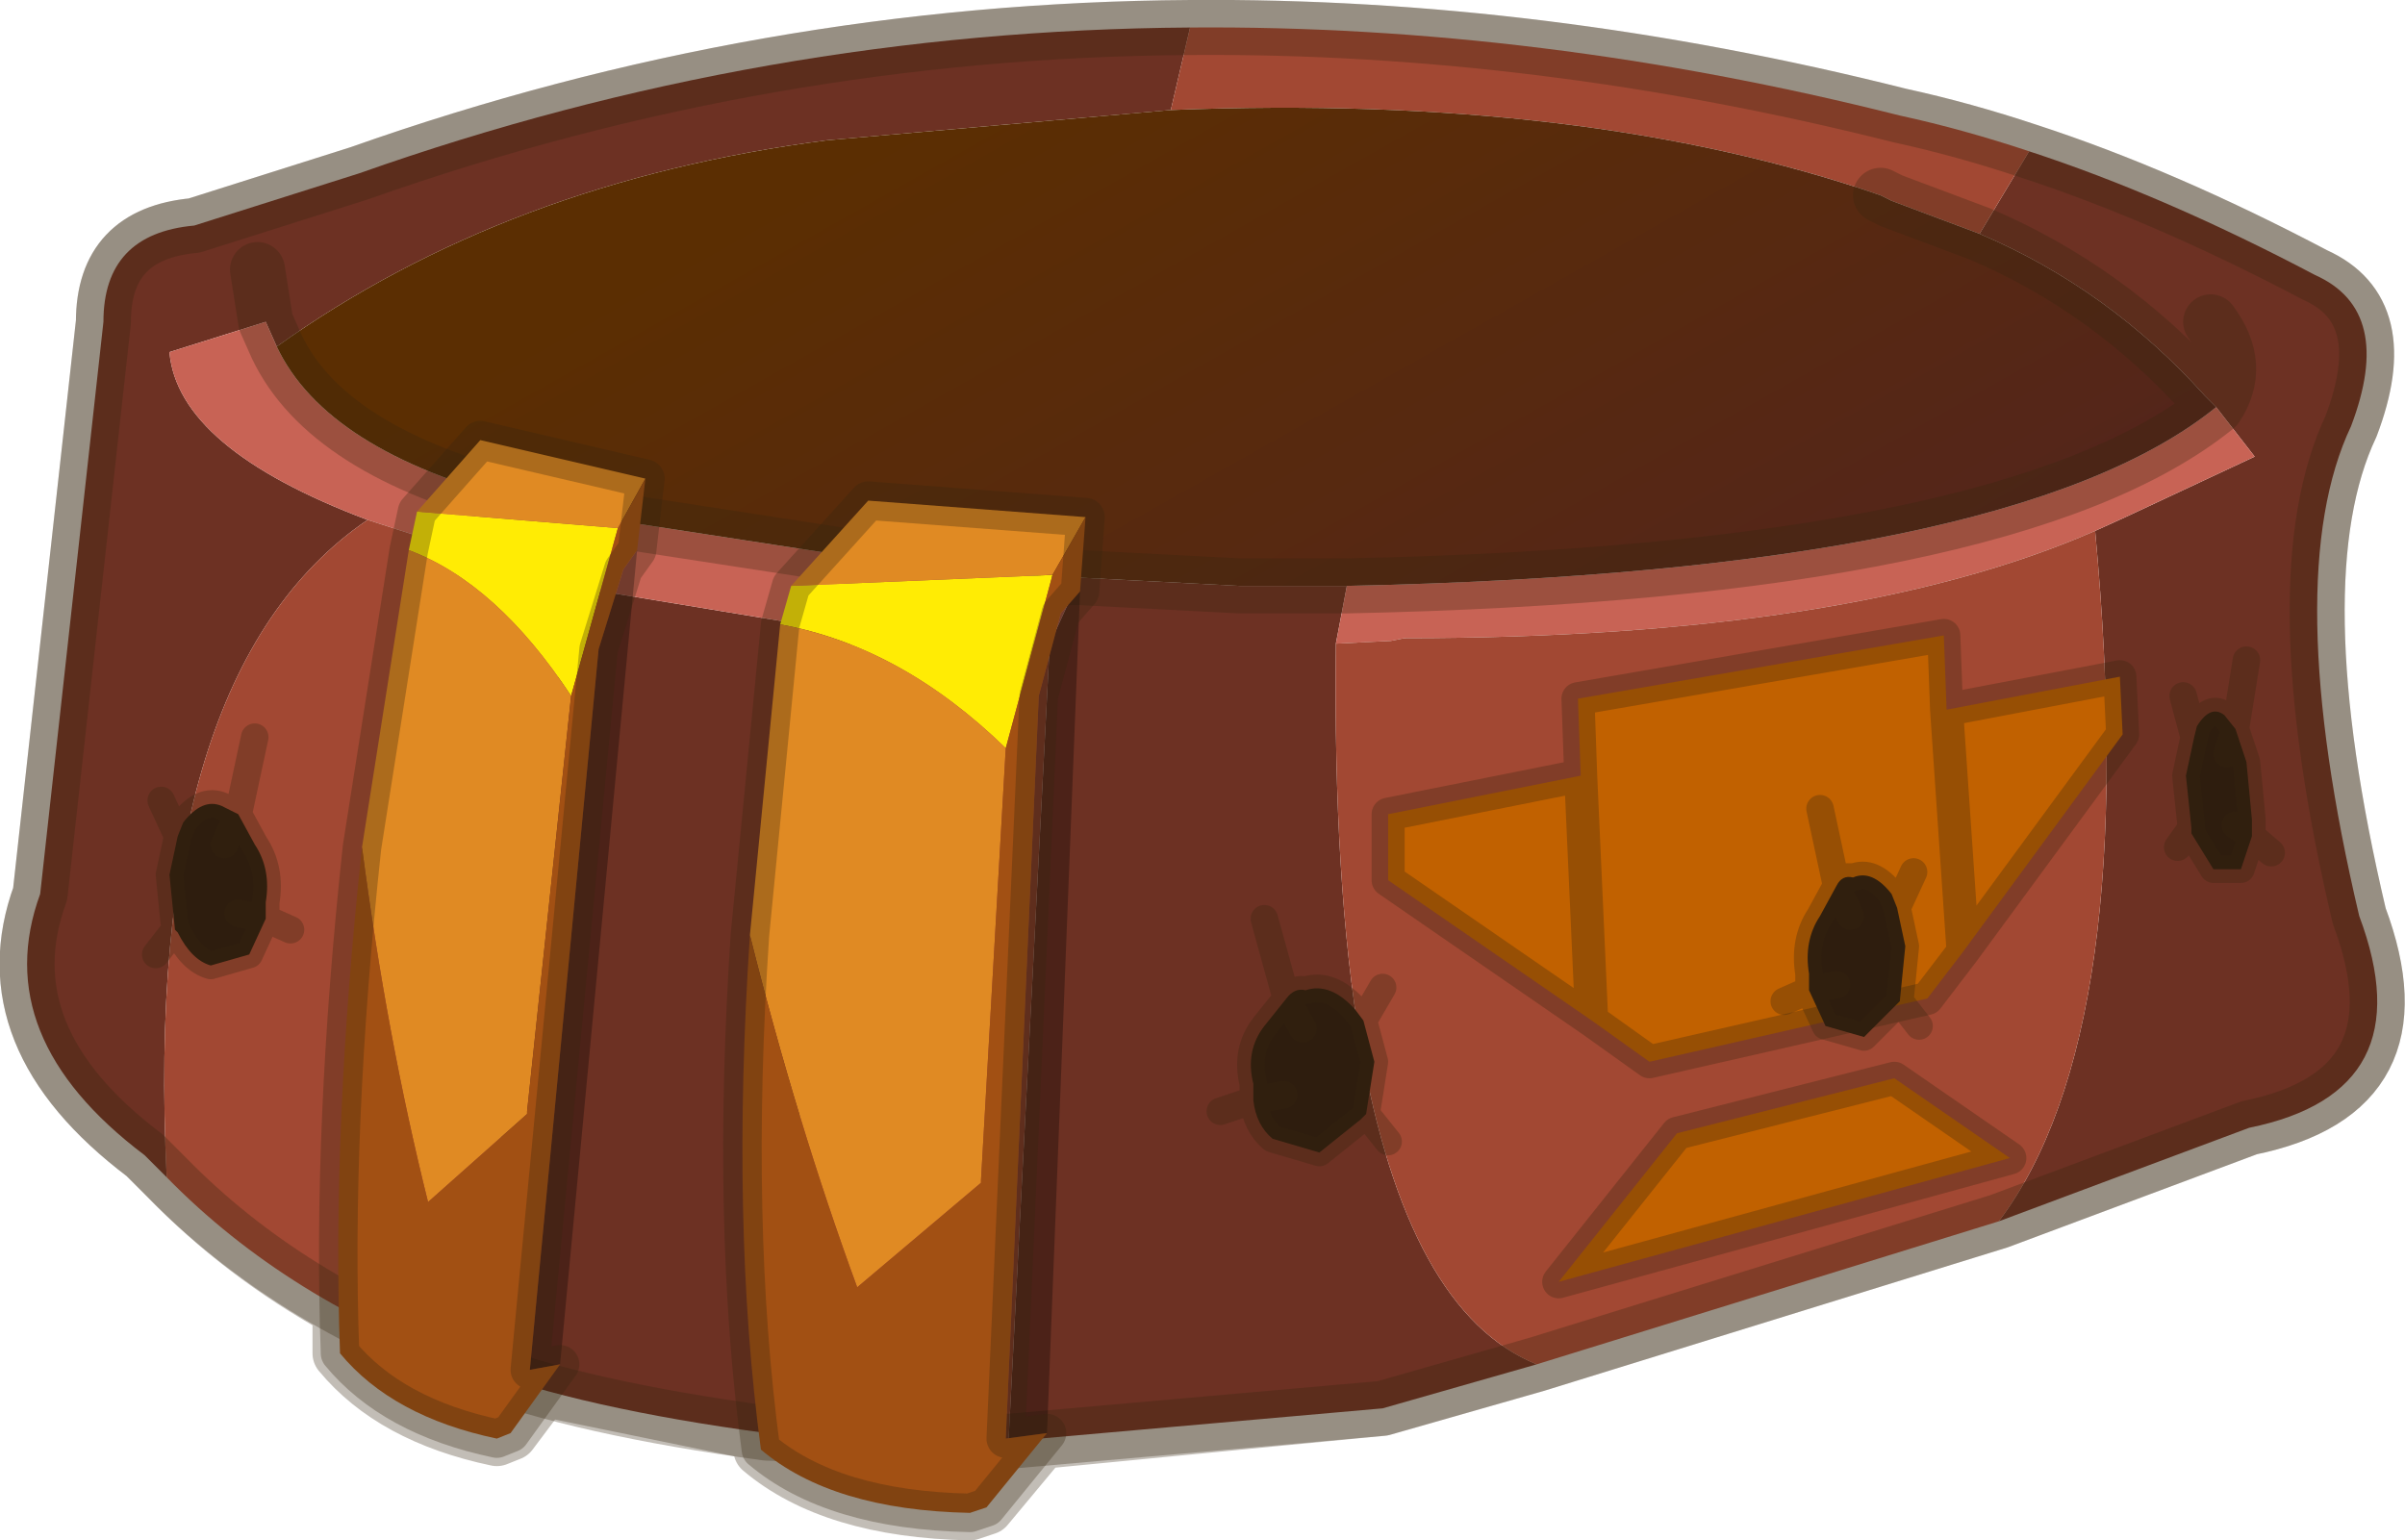 <svg viewBox="0 0 43.712 28.001" xmlns="http://www.w3.org/2000/svg" xmlns:xlink="http://www.w3.org/1999/xlink"><use transform="translate(-.02)" width="43.75" height="28" xlink:href="#a"/><defs><linearGradient id="b" x1="-819.2" x2="819.2" gradientTransform="matrix(-.006 -.01 .016 -.009 275.75 193.3)" gradientUnits="userSpaceOnUse"><stop stop-color="#54251b" offset="0"/><stop stop-color="#5b2e02" offset=".867"/></linearGradient><g id="a"><path d="M290 189.2q-1.2-.4-2.35-.65-6.55-1.65-12.9-1.6-7.75.05-15.1 2.65l-3 .95q-1.65.15-1.65 1.75l-1.15 10.4q-.95 2.6 1.9 4.75l.4.4q1.35 1.4 3.15 2.4v.8q.95 1.15 2.85 1.55l.25-.1.6-.8 3.9.8.05.3q1.3 1.1 3.8 1.15l.3-.1 1-1.2 6.2-.6 2.8-.8 8.4-2.6 4.55-1.7q3.2-.65 2-3.85-1.45-6.15-.15-8.9.8-2.1-.65-2.75-2.75-1.45-5.2-2.25z" fill="none" stroke="#382510" stroke-linecap="round" stroke-linejoin="round" stroke-opacity=".302" transform="translate(-253.1 -186.45)"/><path d="m274.75 186.95-.35 1.5-6.25.55q-5.8.75-10 3.75l-.2-.45-1.75.55q.15 1.75 3.6 3.05-4.1 2.8-3.65 11.95l-.4-.4q-2.85-2.15-1.9-4.75l1.15-10.4q0-1.6 1.65-1.75l3-.95q7.35-2.6 15.1-2.65m14.35 3.75.9-1.5q2.45.8 5.2 2.25 1.45.65.65 2.75-1.3 2.75.15 8.9 1.2 3.2-2 3.85l-4.55 1.7q2.6-3.45 1.75-12.55l.55-.25 2.35-1.1-.7-.9-.2-.2q-1.75-1.95-4.1-2.95m-8.05 20.55-2.8.8-6.8.6.75-14.5.55-1.2 2.9.15h1.95l-.2 1.05q-.05 4.35.45 7.3.85 4.85 3.2 5.8m-14 1.25q-3.35-.45-5.35-1.2l1.75-14.2 5.15.85-1.55 14.55m26.25-20.2q.6.8.1 1.55.5-.75-.1-1.55m-35.5-.95.15.95-.15-.95" fill="#6d3123" fill-rule="evenodd" transform="translate(-253.1 -186.45)"/><path d="m293.4 193.85.7.9-2.35 1.1-.55.25q-4.45 1.95-12.55 1.95l-.25.05-1 .05.2-1.05q12.1-.25 15.8-3.25m-20.65 3.1-.55 1.2-3.6-.2-5.15-.85-2.25-.75-1.4-.45q-3.45-1.3-3.6-3.05l1.75-.55.2.45q.9 1.9 4.4 2.8l1.05.25 5.2.8 3.45.35h.5" fill="#c86355" fill-rule="evenodd" transform="translate(-253.1 -186.45)"/><path d="M274.75 186.95q6.35-.05 12.9 1.6 1.15.25 2.35.65l-.9 1.5-1.6-.6-.2-.1q-5.35-1.85-12.9-1.55l.35-1.5m14.7 21.7-8.4 2.6q-2.35-.95-3.2-5.8-.5-2.95-.45-7.3l1-.05.25-.05q8.1 0 12.55-1.95.85 9.1-1.75 12.55m-18 4-4.4-.15 1.55-14.55 3.6.2-.75 14.5m-9.75-1.35q-3.35-1.2-5.55-3.45-.45-9.15 3.65-11.95l1.4.45 2.25.75-1.75 14.2" fill="#a24833" fill-rule="evenodd" transform="translate(-253.1 -186.45)"/><path d="M274.4 188.45q7.55-.3 12.9 1.55l.2.1 1.6.6q2.35 1 4.1 2.95l.2.2q-3.7 3-15.8 3.25h-1.95l-2.9-.15h-.5l-3.45-.35-5.2-.8-1.05-.25q-3.5-.9-4.4-2.8 4.2-3 10-3.75l6.25-.55" fill="url(#b)" fill-rule="evenodd" transform="translate(-253.1 -186.45)"/><path d="M290 189.2q-1.2-.4-2.35-.65-6.55-1.65-12.9-1.6M287.3 190l.2.1 1.6.6q2.35 1 4.1 2.95l.2.2q.5-.75-.1-1.55m-3.3-3.1q2.45.8 5.2 2.25 1.45.65.65 2.75-1.3 2.75.15 8.9 1.2 3.2-2 3.85l-4.55 1.7-8.4 2.6-2.8.8-6.8.6-4.4-.15q-3.35-.45-5.35-1.2-3.35-1.2-5.55-3.45l-.4-.4q-2.85-2.15-1.9-4.75l1.15-10.4q0-1.6 1.65-1.75l3-.95q7.35-2.6 15.1-2.65m18.65 6.9q-3.7 3-15.8 3.25h-1.95l-2.9-.15h-.5l-3.45-.35-5.2-.8-1.05-.25q-3.5-.9-4.4-2.8l-.2-.45-.15-.95" fill="none" stroke="#382510" stroke-linecap="round" stroke-linejoin="round" stroke-opacity=".302" transform="translate(-253.1 -186.45)"/><path d="m264.7 196.45-1.4 14.8-.55.1 1.25-13.1.45-1.45.25-.35" fill-opacity=".302" fill-rule="evenodd" transform="translate(-253.1 -186.45)"/><path d="m260.55 196.45.15-.7 3.65.3-.85 3.05q-1.35-2.05-2.95-2.65" fill="#ffec04" fill-rule="evenodd" transform="translate(-253.1 -186.45)"/><path d="m260.7 195.75 1.15-1.3 3 .7-.5.9-3.65-.3m-1 6.1.85-5.4q1.6.6 2.95 2.65l-.8 7.55v.05l-1.8 1.6q-.75-3-1.2-6.45" fill="#e08a23" fill-rule="evenodd" transform="translate(-253.1 -186.45)"/><path d="m264.85 195.15-.15 1.3-.25.35-.45 1.45-1.25 13.1.55-.1-.9 1.25-.25.1q-1.9-.4-2.85-1.55-.15-4.1.4-9.2.45 3.45 1.2 6.45l1.8-1.6v-.05l.8-7.55.85-3.05.5-.9" fill="#a25013" fill-rule="evenodd" transform="translate(-253.1 -186.45)"/><path d="M7.6 9.3 8.75 8l3 .7-.15 1.3m-1.4 14.8-.9 1.25-.25.1q-1.9-.4-2.85-1.55-.15-4.1.4-9.2l.85-5.4.15-.7m2.6 15.5-.55.1 1.25-13.1.45-1.45.25-.35" fill="none" stroke="#382510" stroke-linecap="round" stroke-linejoin="round" stroke-opacity=".302" stroke-width=".7"/><path d="m272.15 212.5-.75.1.6-13.5.4-1.5.35-.4-.6 15.3" fill-opacity=".302" fill-rule="evenodd" transform="translate(-253.1 -186.45)"/><path d="m272.25 196.9-.85 3.15q-1.9-1.85-4.1-2.25l.2-.7 4.75-.2" fill="#ffec04" fill-rule="evenodd" transform="translate(-253.1 -186.45)"/><path d="m272.85 195.85-.6 1.05-4.75.2 1.4-1.55 3.95.3m-1.45 4.2-.45 7.85v.05l-2.25 1.9q-1.1-3-1.95-6.4l.55-5.65q2.2.4 4.1 2.25" fill="#e08a23" fill-rule="evenodd" transform="translate(-253.1 -186.45)"/><path d="m272.25 196.9.6-1.05-.1 1.35-.35.4-.4 1.5-.6 13.5.75-.1-1.1 1.35-.3.1q-2.5-.05-3.8-1.15-.55-4.1-.2-9.35.85 3.4 1.95 6.4l2.25-1.9v-.05l.45-7.85.85-3.15" fill="#a25013" fill-rule="evenodd" transform="translate(-253.1 -186.45)"/><path d="M13.65 17q-.35 5.25.2 9.35 1.3 1.1 3.8 1.15l.3-.1 1.1-1.35-.75.1.6-13.5.4-1.5.35-.4.1-1.35-3.95-.3-1.4 1.55-.2.7M13.65 17l.55-5.65" fill="none" stroke="#382510" stroke-linecap="round" stroke-linejoin="round" stroke-opacity=".302" stroke-width=".7"/><path d="M276.5 204.6q.15-.2.35-.15.45-.15.9.35l.15.2.2.75-.15.95-.1.1-.75.6-.85-.25q-.3-.25-.35-.7v-.3q-.15-.6.2-1.05l.4-.5.3.55-.3-.55m-.05 1.75-.55.1.55-.1" fill="#2e1d0e" fill-rule="evenodd" transform="translate(-253.1 -186.45)"/><path d="M23.4 18.15q.15-.2.35-.15.45-.15.9.35l.15.2.35-.6m-1.75.2L23 16.7m1.85 3.55-.1.1-.75.6-.85-.25q-.3-.25-.35-.7l-.6.2m2.65.05.4.5m-.45-2.2.2.75-.15.95m-1.45-2.1-.4.5q-.35.45-.2 1.05v.3l.55-.1m.35-1.2-.3-.55z" fill="none" stroke="#382510" stroke-linecap="round" stroke-linejoin="round" stroke-opacity=".302" stroke-width=".5"/><path d="m288.8 203.75-.3-4.4.3 4.4-.65.85-5.05 1.15-1.05-.75-.2-4.45.2 4.45-3.7-2.55v-1.2l3.5-.7-.05-1.4 6.65-1.15.05 1.35 3.15-.6.05 1.05-2.9 3.95m-1.25 2.3 2.1 1.45-8.2 2.25 2.15-2.7 3.95-1" fill="#c16100" fill-rule="evenodd" transform="translate(-253.1 -186.45)"/><path d="m35.4 12.9.3 4.4 2.9-3.95-.05-1.05-3.15.6-.05-1.35-6.65 1.15.05 1.4.2 4.45 1.05.75 5.05-1.15.65-.85m-1.25 2.3 2.1 1.45-8.2 2.25 2.15-2.7 3.95-1m-5.5-1.05L25.25 16v-1.2l3.5-.7" fill="none" stroke="#382510" stroke-linecap="round" stroke-linejoin="round" stroke-opacity=".302" stroke-width=".6"/><path d="M286.5 202.55q.1-.2.3-.15.35-.15.7.3l.1.25.15.7-.1 1-.65.65-.7-.2-.3-.65v-.3q-.1-.6.2-1.05l.3-.55.25.55-.25-.55m0 1.8-.5.1.5-.1" fill="#2e1d0e" fill-rule="evenodd" transform="translate(-253.1 -186.45)"/><path d="m33.4 16.1-.3-1.4m1.4 1.8.3-.65m-1.4.25q.1-.2.3-.15.35-.15.7.3l.1.25.15.7-.1 1 .35.45m-.35-.45-.65.65-.7-.2-.3-.65-.45.2m.95-2.1-.3.55q-.3.45-.2 1.05v.3l.5-.1m.25-1.25-.25-.55z" fill="none" stroke="#382510" stroke-linecap="round" stroke-linejoin="round" stroke-opacity=".302" stroke-width=".5"/><path d="m293.75 199.7-.2-.25q-.25-.2-.5.2l-.05.2-.15.7.1.95v.1l.4.65h.5l.2-.6v-.3l-.1-1.05-.2-.6-.15.45.15-.45m0 1.75.3.2-.3-.2" fill="#2e1d0e" fill-rule="evenodd" transform="translate(-253.1 -186.45)"/><path d="m40.65 13.25-.2-.25q-.25-.2-.5.2l-.05.2-.2-.75m.95.6.2-1.25m-1 3.05v.1l.4.65h.5l.2-.6.35.3m-1.45-.45-.25.35m.3-2-.15.7.1.95m.8-1.8.2.6.1 1.05v.3l-.3-.2m-.15-1.3.15-.45z" fill="none" stroke="#382510" stroke-linecap="round" stroke-linejoin="round" stroke-opacity=".302" stroke-width=".5"/><path d="m257.45 201.25-.3-.15q-.35-.15-.7.3l-.1.25-.15.7.1 1 .05.05q.25.5.6.6l.7-.2.3-.65v-.3q.1-.6-.2-1.05l-.3-.55-.25.55.25-.55m0 1.8.5.1-.5-.1" fill="#2e1d0e" fill-rule="evenodd" transform="translate(-253.1 -186.45)"/><path d="m4.35 14.8-.3-.15q-.35-.15-.7.3l-.1.25-.3-.65m1.4.25.3-1.4M3.2 16.9l.05.05q.25.5.6.6l.7-.2.3-.65.45.2m-2.1 0-.35.45m.4-2.15-.15.7.1 1m1.15-2.1.3.55q.3.45.2 1.05v.3l-.5-.1m-.25-1.25.25-.55z" fill="none" stroke="#382510" stroke-linecap="round" stroke-linejoin="round" stroke-opacity=".302" stroke-width=".5"/></g></defs></svg>